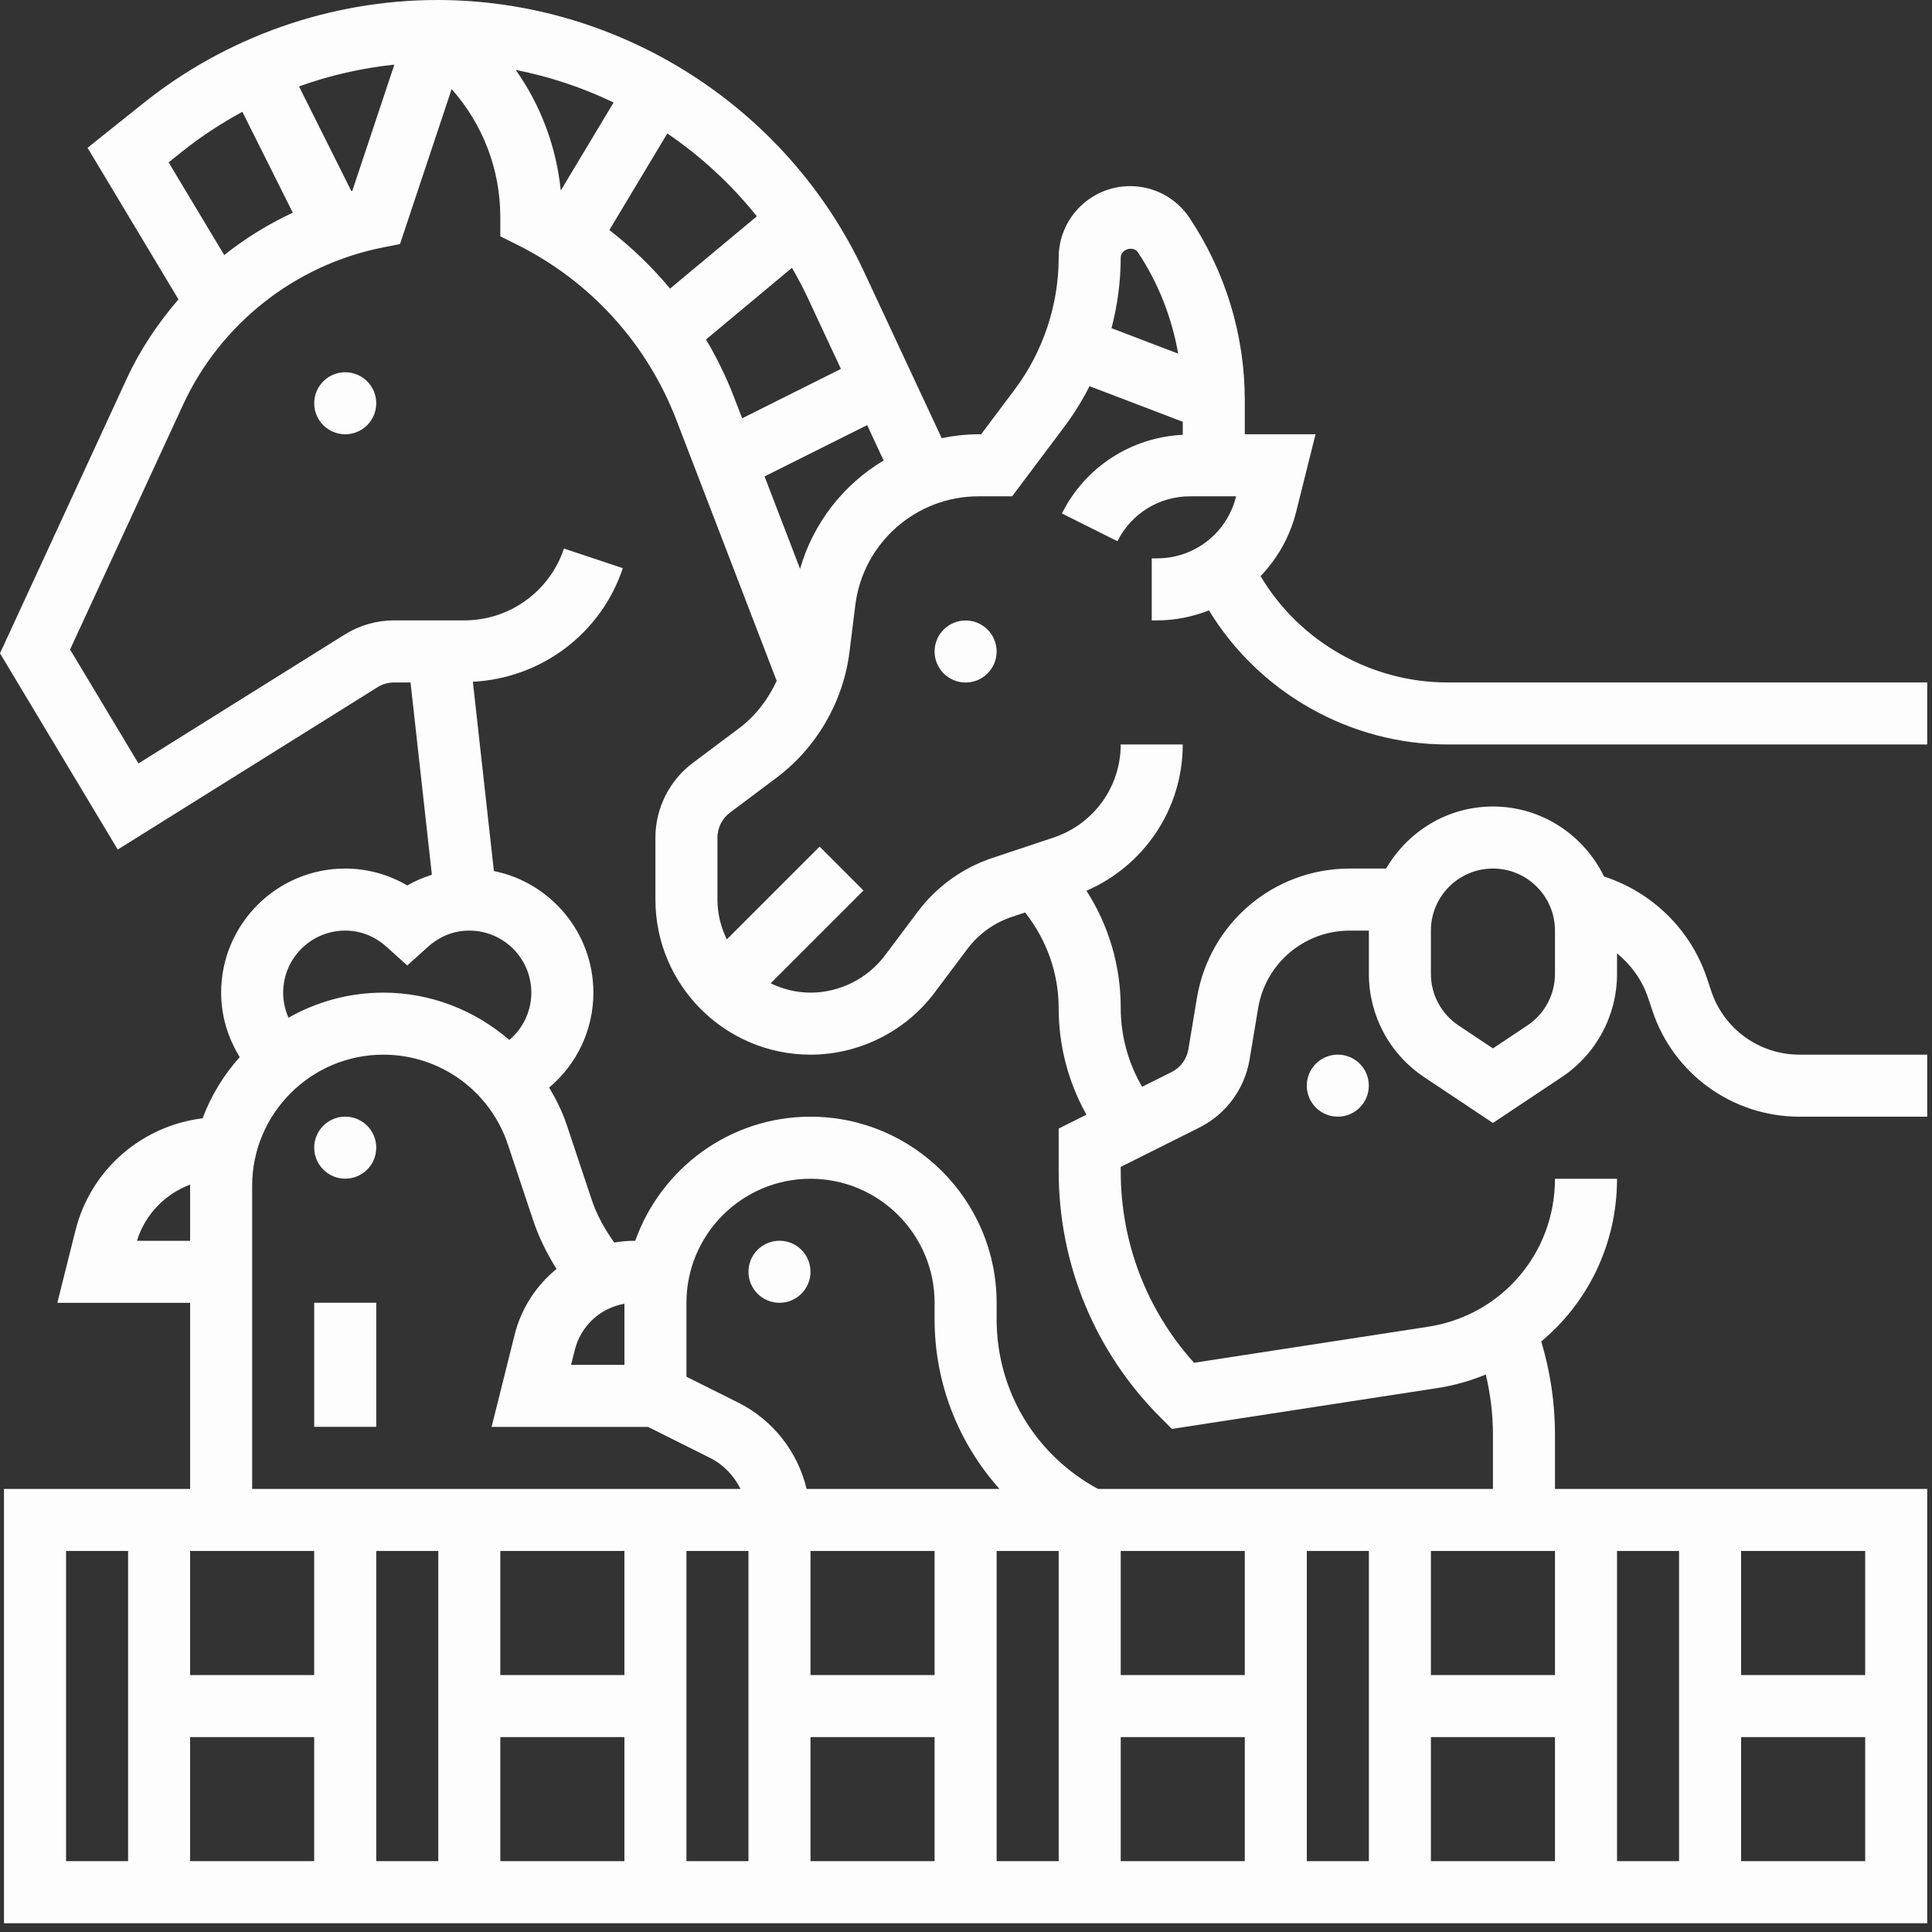 <svg width="74" height="74" viewBox="0 0 74 74" fill="none" xmlns="http://www.w3.org/2000/svg">
<rect x="0" y="0" width="74" height="74" fill="#333333" stroke="none"/>
<path d="M51.241 42.771C51.897 42.771 52.429 42.239 52.429 41.583C52.429 40.926 51.897 40.395 51.241 40.395C50.585 40.395 50.053 40.926 50.053 41.583C50.053 42.239 50.585 42.771 51.241 42.771Z" fill="#FDFDFD"/>
<path d="M36.985 26.142C37.641 26.142 38.173 25.61 38.173 24.954C38.173 24.298 37.641 23.766 36.985 23.766C36.329 23.766 35.797 24.298 35.797 24.954C35.797 25.61 36.329 26.142 36.985 26.142Z" fill="#FDFDFD"/>
<path d="M13.223 16.634C13.88 16.634 14.411 16.102 14.411 15.446C14.411 14.79 13.88 14.258 13.223 14.258C12.567 14.258 12.035 14.79 12.035 15.446C12.035 16.102 12.567 16.634 13.223 16.634Z" fill="#FDFDFD"/>
<path d="M29.856 49.9C30.512 49.9 31.044 49.368 31.044 48.712C31.044 48.055 30.512 47.523 29.856 47.523C29.2 47.523 28.668 48.055 28.668 48.712C28.668 49.368 29.2 49.9 29.856 49.9Z" fill="#FDFDFD"/>
<path d="M13.223 45.146C13.88 45.146 14.411 44.614 14.411 43.958C14.411 43.301 13.88 42.77 13.223 42.77C12.567 42.77 12.035 43.301 12.035 43.958C12.035 44.614 12.567 45.146 13.223 45.146Z" fill="#FDFDFD"/>
<path d="M12.035 49.898H14.411V54.651H12.035V49.898Z" fill="#FDFDFD"/>
<path d="M44.322 21.386H44.114V23.762H44.322C45.019 23.762 45.686 23.621 46.306 23.38C48.235 26.547 51.725 28.515 55.435 28.515H73.817V26.139H55.435C52.532 26.139 49.798 24.592 48.304 22.102L48.283 22.066C48.926 21.395 49.407 20.559 49.645 19.606L50.388 16.634H47.678V15.336C47.678 12.841 46.946 10.425 45.562 8.347C45.054 7.584 44.202 7.129 43.286 7.129C41.777 7.129 40.55 8.356 40.55 9.865C40.55 11.676 39.952 13.472 38.865 14.92L37.579 16.634H37.477C36.995 16.634 36.526 16.69 36.069 16.782L33.093 10.406C30.143 4.085 23.729 0 16.754 0C12.676 0 8.676 1.403 5.492 3.952L3.353 5.661L6.836 11.467C6.049 12.379 5.368 13.391 4.853 14.508L0 25.023L4.51 32.54L14.463 26.32C14.652 26.202 14.869 26.14 15.093 26.14H15.724L16.542 33.504C16.215 33.61 15.897 33.742 15.599 33.916C14.878 33.493 14.06 33.267 13.223 33.267C10.602 33.267 8.47 35.399 8.47 38.02C8.47 38.911 8.729 39.752 9.182 40.489C8.571 41.17 8.086 41.961 7.76 42.833C5.425 43.123 3.473 44.799 2.89 47.13L2.196 49.901H7.282V57.03H0.153V73.664H73.817V57.03H59.559V54.934C59.559 53.723 59.378 52.533 59.033 51.38C60.825 49.888 61.936 47.646 61.936 45.149H59.559C59.559 48 57.514 50.385 54.695 50.818L45.734 52.197C43.919 50.178 42.926 47.596 42.926 44.86V44.695L45.939 43.188C46.955 42.681 47.673 41.708 47.861 40.586L48.188 38.622C48.475 36.896 49.955 35.644 51.705 35.644H52.431V37.301C52.431 38.893 53.222 40.371 54.547 41.255L57.183 43.012L59.82 41.255C61.144 40.371 61.936 38.892 61.936 37.301V36.515C62.473 36.958 62.897 37.534 63.124 38.214L63.29 38.711C64.099 41.14 66.365 42.772 68.925 42.772H73.817V40.396H68.925C67.389 40.396 66.03 39.417 65.544 37.959L65.378 37.462C64.759 35.607 63.278 34.168 61.439 33.573C60.667 31.991 59.058 30.891 57.183 30.891C55.432 30.891 53.916 31.854 53.091 33.267H51.704C48.787 33.267 46.322 35.355 45.844 38.231L45.517 40.194C45.454 40.569 45.215 40.893 44.875 41.062L43.745 41.627C43.217 40.721 42.926 39.681 42.926 38.596C42.926 36.984 42.465 35.444 41.614 34.118C43.835 33.151 45.302 30.973 45.302 28.515H42.926C42.926 30.134 41.893 31.567 40.356 32.079L38.018 32.859C36.865 33.242 35.872 33.959 35.145 34.93L33.897 36.593C33.227 37.486 32.16 38.02 31.044 38.02C30.496 38.02 29.982 37.886 29.518 37.662L33.073 34.108L31.393 32.427L27.838 35.982C27.614 35.518 27.48 35.005 27.48 34.456V32.079C27.48 31.707 27.657 31.352 27.955 31.129L29.74 29.791C31.279 28.637 32.298 26.88 32.537 24.972L32.761 23.173C33.057 20.799 35.085 19.01 37.477 19.01H38.767L40.766 16.346C41.133 15.857 41.454 15.335 41.732 14.792L45.302 16.155V16.654C43.325 16.754 41.568 17.881 40.674 19.667L42.8 20.73C43.331 19.669 44.397 19.01 45.582 19.01H47.344L47.34 19.03C46.993 20.418 45.752 21.386 44.322 21.386ZM54.807 35.644C54.807 34.333 55.873 33.267 57.183 33.267C58.494 33.267 59.559 34.333 59.559 35.644V37.301C59.559 38.097 59.164 38.836 58.501 39.278L57.183 40.156L55.865 39.277C55.203 38.836 54.807 38.096 54.807 37.301V35.644ZM28.12 15.226C27.822 14.449 27.457 13.707 27.042 13.002L30.335 10.257C30.55 10.633 30.755 11.015 30.94 11.411L32.209 14.13L28.426 16.022L28.12 15.226ZM28.989 8.285L25.665 11.054C24.976 10.225 24.196 9.475 23.34 8.811L25.56 5.111C26.848 5.989 28.006 7.056 28.989 8.285ZM13.495 7.308C13.483 7.312 13.471 7.316 13.458 7.32L11.452 3.31C12.63 2.886 13.856 2.608 15.105 2.475L13.495 7.308ZM21.479 7.297C21.307 5.623 20.717 4.042 19.753 2.678C21.058 2.936 22.318 3.356 23.503 3.926L21.479 7.297ZM6.975 5.806C7.699 5.228 8.474 4.722 9.283 4.282L11.215 8.146C10.276 8.585 9.394 9.127 8.589 9.77L6.459 6.22L6.975 5.806ZM13.223 35.644C13.96 35.644 14.489 35.981 14.804 36.263L15.599 36.979L16.394 36.264C16.709 35.981 17.237 35.644 17.975 35.644C19.286 35.644 20.351 36.709 20.351 38.02C20.351 38.734 20.033 39.39 19.508 39.833C18.195 38.7 16.507 38.02 14.684 38.02C13.363 38.02 12.125 38.372 11.05 38.981C10.918 38.682 10.846 38.357 10.846 38.02C10.846 36.709 11.912 35.644 13.223 35.644ZM5.246 47.525C5.559 46.51 6.326 45.731 7.286 45.371C7.284 45.388 7.282 45.405 7.282 45.422V47.525H5.246ZM9.658 45.422C9.658 42.651 11.913 40.396 14.684 40.396C16.85 40.396 18.766 41.778 19.452 43.833L20.412 46.713C20.635 47.385 20.945 48.012 21.317 48.603C20.546 49.233 19.966 50.102 19.711 51.125L18.829 54.654H24.822L27.198 55.842C27.724 56.104 28.113 56.53 28.365 57.03H9.658V45.422ZM21.873 52.277L22.018 51.701C22.249 50.776 23.002 50.095 23.917 49.937V52.277H21.873ZM38.284 57.03H30.895C30.553 55.608 29.614 54.392 28.263 53.716L26.292 52.731V49.901C26.292 47.28 28.424 45.149 31.044 45.149C33.666 45.149 35.797 47.28 35.797 49.901V50.529C35.797 52.989 36.713 55.273 38.284 57.03ZM64.312 71.287H61.936V59.406H64.312V71.287ZM54.807 66.535H59.559V71.287H54.807V66.535ZM59.559 64.159H54.807V59.406H59.559V64.159ZM52.431 71.287H50.054V59.406H52.431V71.287ZM12.034 64.159H7.282V59.406H12.034V64.159ZM7.282 66.535H12.034V71.287H7.282V66.535ZM14.411 59.406H16.787V71.287H14.411V59.406ZM23.916 64.159H19.163V59.406H23.916V64.159ZM19.163 66.535H23.916V71.287H19.163V66.535ZM26.292 59.406H28.668V71.287H26.292V59.406ZM35.797 64.159H31.044V59.406H35.797V64.159ZM31.044 66.535H35.797V71.287H31.044V66.535ZM38.173 59.406H40.55V71.287H38.173V59.406ZM42.926 66.535H47.678V71.287H42.926V66.535ZM47.678 64.159H42.926V59.406H47.678V64.159ZM2.53 59.406H4.906V71.287H2.53V59.406ZM66.688 71.287V66.535H71.441V71.287H66.688ZM71.441 64.159H66.688V59.406H71.441V64.159ZM28.314 27.89L26.528 29.228C25.636 29.898 25.104 30.964 25.104 32.079V34.456C25.104 37.731 27.769 40.396 31.044 40.396C32.904 40.396 34.681 39.508 35.797 38.02L37.046 36.355C37.482 35.773 38.078 35.343 38.77 35.114L39.264 34.949C40.083 35.991 40.55 37.257 40.55 38.632C40.55 40.059 40.922 41.46 41.613 42.695L40.55 43.226V44.86C40.55 48.428 41.938 51.782 44.462 54.306L44.887 54.731L55.056 53.166C55.708 53.066 56.325 52.886 56.91 52.647C57.085 53.394 57.183 54.158 57.183 54.933V57.03H42.056C39.66 55.733 38.173 53.27 38.173 50.529V49.901C38.173 45.97 34.976 42.772 31.044 42.772C27.947 42.772 25.313 44.76 24.332 47.525H24.322C24.051 47.525 23.786 47.549 23.526 47.592C23.17 47.088 22.863 46.552 22.666 45.96L21.706 43.08C21.536 42.572 21.299 42.103 21.033 41.656C22.091 40.769 22.728 39.452 22.728 38.02C22.728 35.722 21.088 33.801 18.917 33.362L18.112 26.113C20.733 25.977 23.017 24.274 23.855 21.762L21.601 21.01C21.051 22.656 19.517 23.762 17.783 23.762H15.093C14.424 23.762 13.77 23.95 13.204 24.304L5.303 29.242L2.684 24.878L7.011 15.504C8.443 12.403 11.297 10.152 14.645 9.482L15.321 9.347L17.299 3.411C18.499 4.768 19.163 6.49 19.163 8.317V9.051L19.82 9.379C22.619 10.779 24.779 13.157 25.904 16.078L29.749 26.079C29.42 26.785 28.943 27.417 28.314 27.89ZM30.644 21.787L29.284 18.248L33.214 16.283L33.846 17.638C32.315 18.549 31.155 20.021 30.644 21.787ZM42.926 9.865C42.926 9.547 43.408 9.399 43.585 9.665C44.372 10.846 44.883 12.166 45.127 13.545L42.574 12.57C42.802 11.689 42.926 10.779 42.926 9.865Z" fill="#FDFDFD"/>
</svg>
